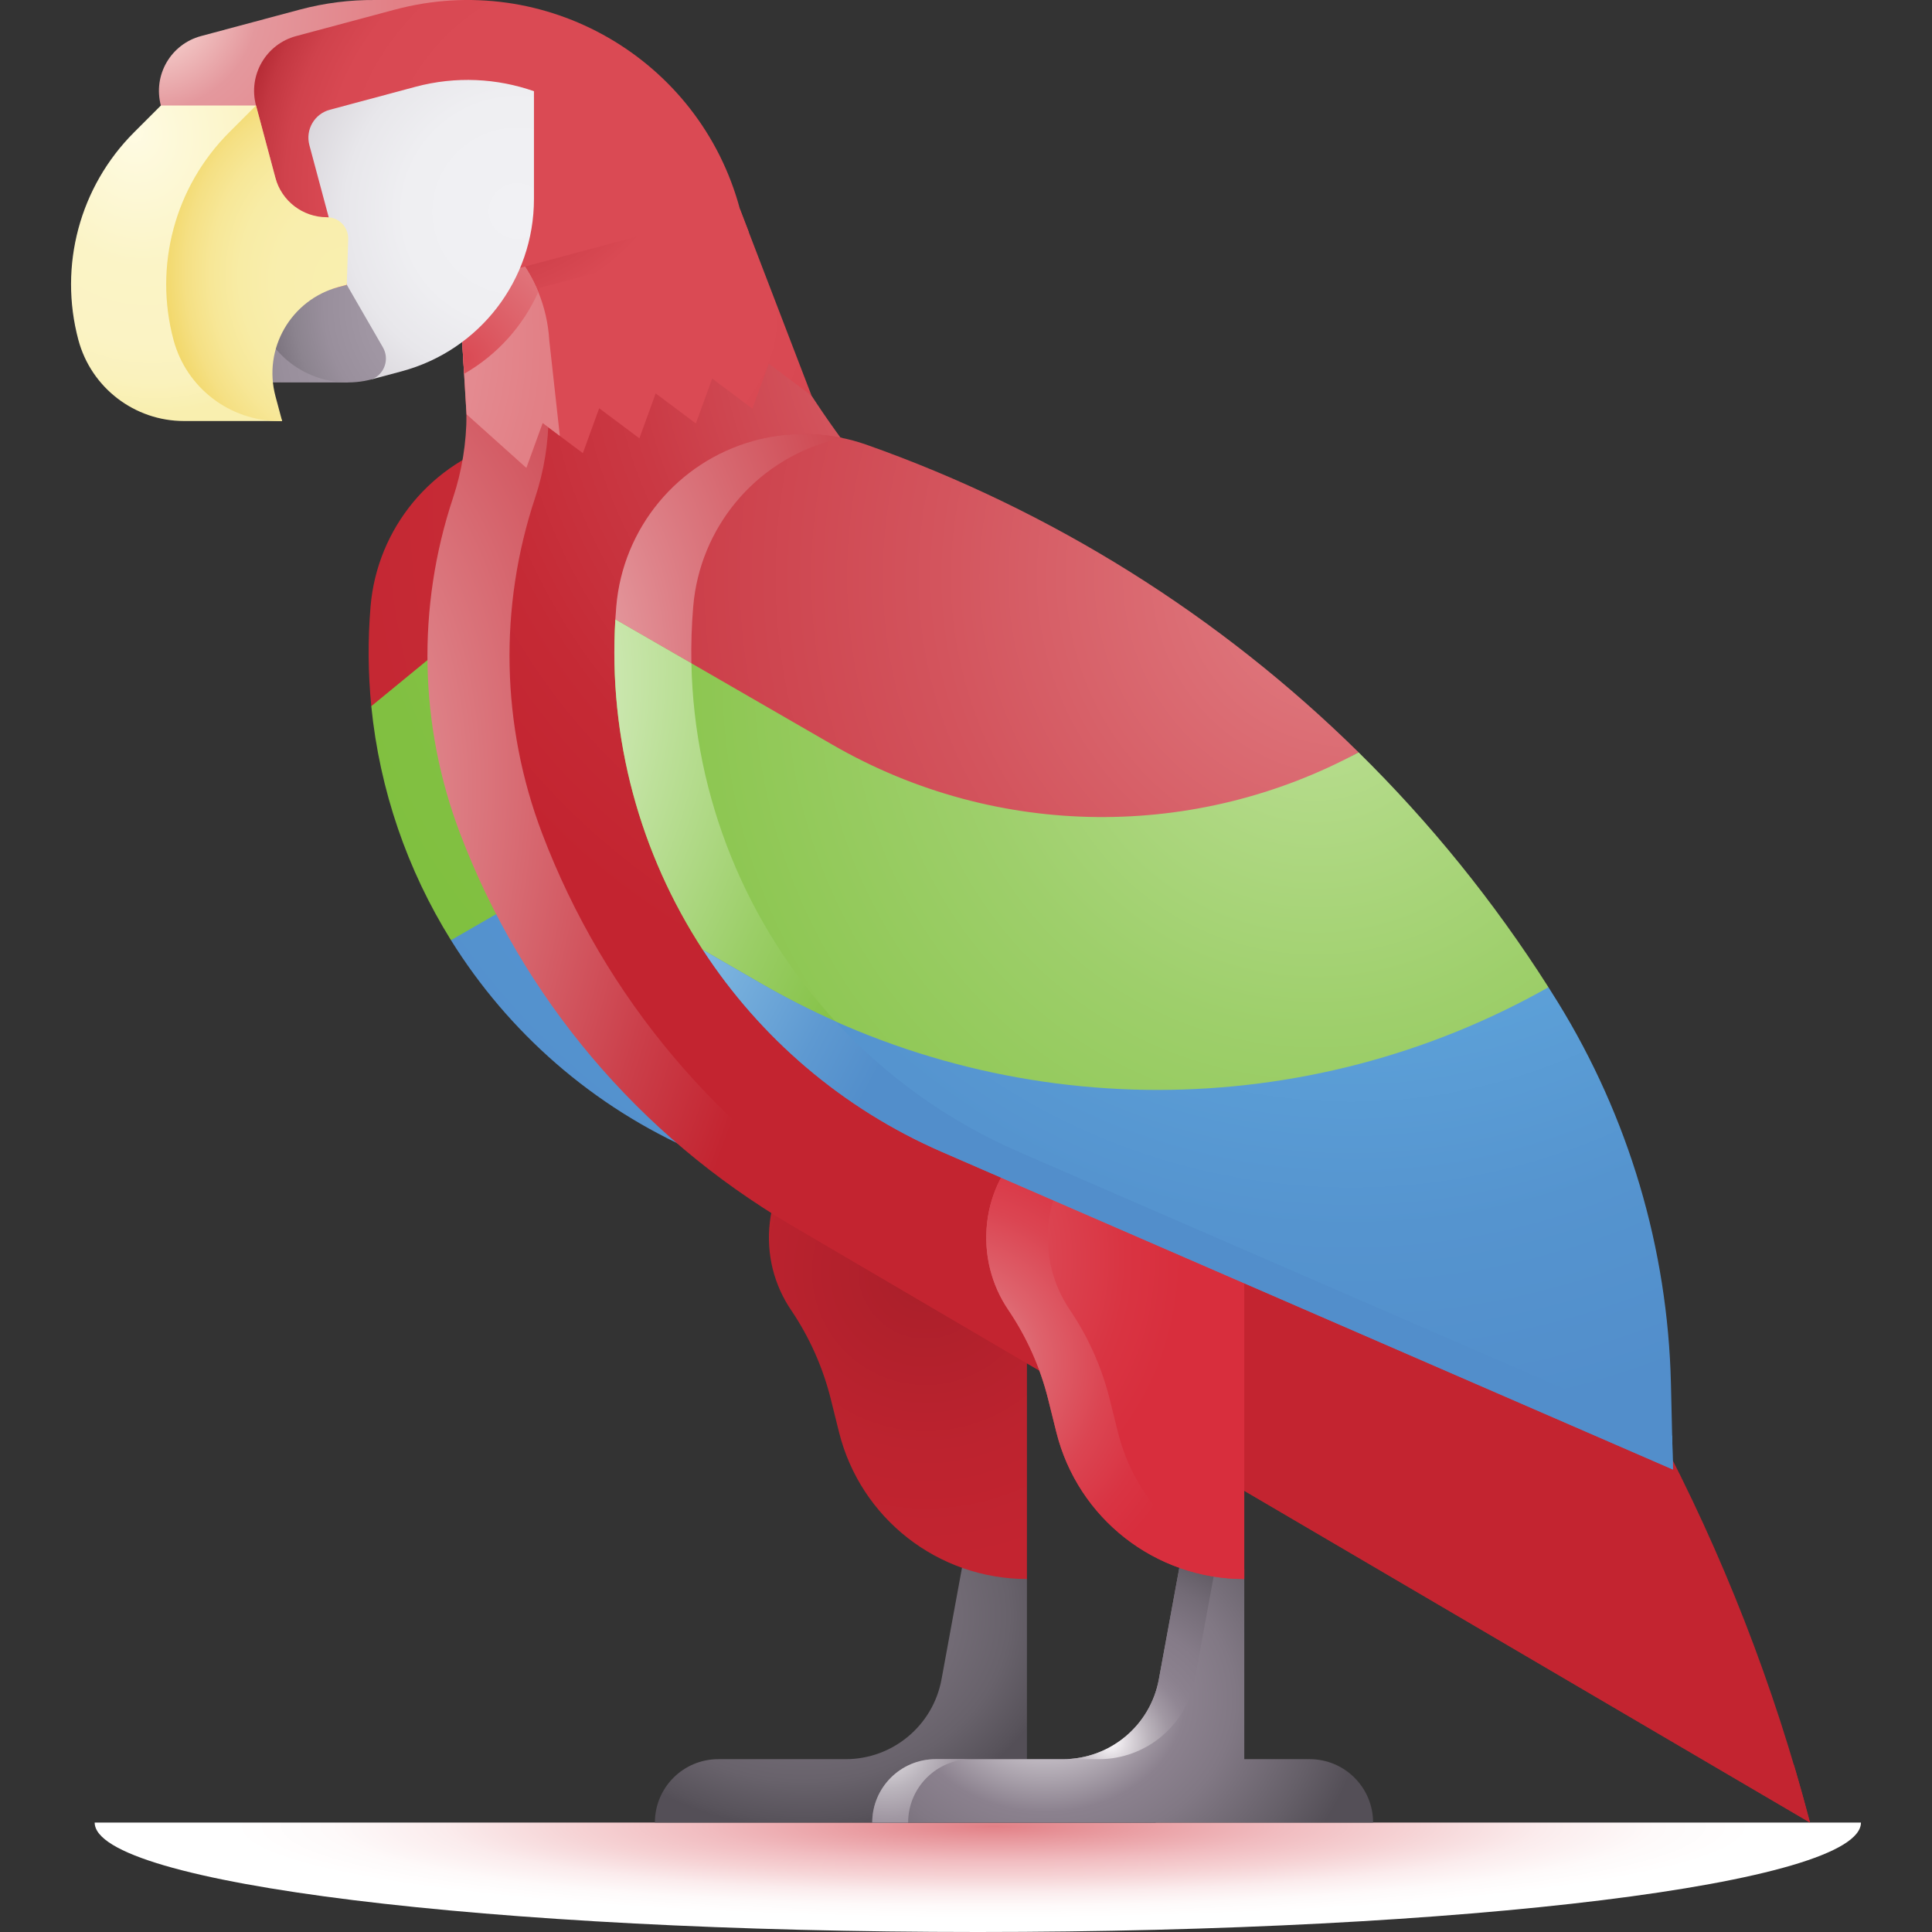 <svg id="Capa_1" enable-background="new 0 0 512 512" height="512" viewBox="0 0 512 512" width="512" xmlns="http://www.w3.org/2000/svg" xmlns:xlink="http://www.w3.org/1999/xlink"><rect x="0" y="0" width="512" height="512" fill="#333333" stroke="none"/><radialGradient id="SVGID_1_" cx="285.169" cy="133.626" gradientTransform="matrix(-.705 -.71 .708 -.703 391.426 429.98)" gradientUnits="userSpaceOnUse" r="237.287"><stop offset=".007" stop-color="#da4a54"/><stop offset=".301" stop-color="#d03944"/><stop offset=".693" stop-color="#c62a35"/><stop offset="1" stop-color="#c32430"/></radialGradient><radialGradient id="SVGID_2_" cx="270.283" cy="2570.897" gradientTransform="matrix(.931 0 0 .112 11.619 196.033)" gradientUnits="userSpaceOnUse" r="241.318"><stop offset="0" stop-color="#e28086"/><stop offset=".014" stop-color="#e38389"/><stop offset=".34" stop-color="#f1bcc0"/><stop offset=".496" stop-color="#f6d3d5"/><stop offset=".508" stop-color="#f6d5d7"/><stop offset=".649" stop-color="#fbeced"/><stop offset=".782" stop-color="#fefafa"/><stop offset=".898" stop-color="#fff"/></radialGradient><radialGradient id="SVGID_3_" cx="39.255" cy="1.872" gradientTransform="matrix(1 0 0 .949 0 .096)" gradientUnits="userSpaceOnUse" r="73.563"><stop offset=".034" stop-color="#fbe2dd"/><stop offset=".395" stop-color="#e4989d"/><stop offset=".892" stop-color="#e28086"/></radialGradient><linearGradient id="lg1"><stop offset="0" stop-color="#a298a5"/><stop offset=".426" stop-color="#a096a3"/><stop offset=".607" stop-color="#998f9c"/><stop offset=".741" stop-color="#8c848f"/><stop offset=".852" stop-color="#7b737e"/><stop offset=".948" stop-color="#645e67"/><stop offset="1" stop-color="#544f57"/></linearGradient><radialGradient id="SVGID_4_" cx="129.276" cy="88.819" gradientTransform="matrix(-.705 -.71 .708 -.703 157.438 243.03)" gradientUnits="userSpaceOnUse" r="90.142" xlink:href="#lg1"/><radialGradient id="SVGID_5_" cx="11.764" cy="-56.892" gradientTransform="matrix(.966 -.259 .314 1.171 41.838 104.405)" gradientUnits="userSpaceOnUse" r="62.408"><stop offset="0" stop-color="#fffbe4"/><stop offset=".084" stop-color="#fefade"/><stop offset=".483" stop-color="#fbf4c6"/><stop offset=".751" stop-color="#fbf3c4"/><stop offset=".892" stop-color="#faf2bc"/><stop offset="1" stop-color="#f9efaf"/></radialGradient><radialGradient id="SVGID_6_" cx="285.169" cy="133.626" gradientTransform="matrix(-.705 -.71 .708 -.703 391.426 429.98)" gradientUnits="userSpaceOnUse" r="237.287"><stop offset="0" stop-color="#6bbef6"/><stop offset=".006" stop-color="#6bbdf6"/><stop offset=".389" stop-color="#5da3de"/><stop offset=".732" stop-color="#5594d0"/><stop offset="1" stop-color="#528ecb"/></radialGradient><radialGradient id="SVGID_7_" cx="285.169" cy="118.275" gradientTransform="matrix(-.705 -.71 .708 -.703 402.3 403.832)" gradientUnits="userSpaceOnUse" r="267.376"><stop offset="0" stop-color="#9bd069"/><stop offset=".372" stop-color="#8bc650"/><stop offset=".725" stop-color="#81c041"/><stop offset="1" stop-color="#7dbe3b"/></radialGradient><radialGradient id="SVGID_8_" cx="213.127" cy="428.243" gradientTransform="matrix(1 0 0 .809 0 81.765)" gradientUnits="userSpaceOnUse" r="69.618"><stop offset=".303" stop-color="#756e78"/><stop offset=".573" stop-color="#726b75"/><stop offset=".78" stop-color="#68626b"/><stop offset=".965" stop-color="#58535b"/><stop offset="1" stop-color="#544f57"/></radialGradient><radialGradient id="SVGID_9_" cx="245.379" cy="336.94" gradientTransform="matrix(-.762 -.648 .647 -.76 214.2 752.121)" gradientUnits="userSpaceOnUse" r="77.203"><stop offset="0" stop-color="#a71f29"/><stop offset=".151" stop-color="#ae202b"/><stop offset=".627" stop-color="#bd232f"/><stop offset="1" stop-color="#c32430"/></radialGradient><linearGradient id="lg2"><stop offset="0" stop-color="#e28086"/><stop offset=".055" stop-color="#df787e"/><stop offset=".331" stop-color="#d3545d"/><stop offset=".589" stop-color="#ca3944"/><stop offset=".819" stop-color="#c52a35"/><stop offset="1" stop-color="#c32430"/></linearGradient><radialGradient id="SVGID_10_" cx="278.377" cy="85.429" gradientTransform="matrix(-.762 -.648 .647 -.76 435.073 330.812)" gradientUnits="userSpaceOnUse" r="190.305" xlink:href="#lg2"/><radialGradient id="SVGID_11_" cx="32.569" cy="247.066" gradientTransform="matrix(.356 -.935 .598 .228 -126.86 221.193)" gradientUnits="userSpaceOnUse" r="322.908"><stop offset=".017" stop-color="#ffdace"/><stop offset=".026" stop-color="#fed7cc"/><stop offset=".188" stop-color="#ebaaaa"/><stop offset=".269" stop-color="#e4989d"/><stop offset=".351" stop-color="#df858b"/><stop offset=".67" stop-color="#cb3f4a"/><stop offset=".819" stop-color="#c32430"/></radialGradient><radialGradient id="SVGID_12_" cx="277.126" cy="450.268" gradientTransform="matrix(1 0 0 .809 0 85.97)" gradientUnits="userSpaceOnUse" r="84.307"><stop offset="0" stop-color="#f9f6f9"/><stop offset=".44" stop-color="#8b818e"/><stop offset=".594" stop-color="#817884"/><stop offset=".858" stop-color="#655f68"/><stop offset="1" stop-color="#544f57"/></radialGradient><radialGradient id="SVGID_13_" cx="294.235" cy="461.386" gradientUnits="userSpaceOnUse" r="57.929"><stop offset=".016" stop-color="#f9f6f9"/><stop offset=".074" stop-color="#e1dce1"/><stop offset=".174" stop-color="#bcb5bd"/><stop offset=".266" stop-color="#a198a3"/><stop offset=".346" stop-color="#918794"/><stop offset=".405" stop-color="#8b818e"/><stop offset=".552" stop-color="#857b88"/><stop offset=".754" stop-color="#736b76"/><stop offset=".988" stop-color="#565159"/><stop offset="1" stop-color="#544f57"/></radialGradient><radialGradient id="SVGID_14_" cx="234.626" cy="461.68" gradientUnits="userSpaceOnUse" r="53.269"><stop offset=".016" stop-color="#efecef"/><stop offset=".073" stop-color="#e0dce0"/><stop offset=".232" stop-color="#bbb5bd"/><stop offset=".378" stop-color="#a198a3"/><stop offset=".505" stop-color="#918794"/><stop offset=".598" stop-color="#8b818e"/></radialGradient><radialGradient id="SVGID_15_" cx="236.48" cy="333.485" gradientTransform="matrix(-.762 -.648 .647 -.76 200.76 740.272)" gradientUnits="userSpaceOnUse" r="77.203"><stop offset="0" stop-color="#e28086"/><stop offset=".282" stop-color="#de5e67"/><stop offset=".559" stop-color="#db4350"/><stop offset=".806" stop-color="#d93442"/><stop offset="1" stop-color="#d82e3d"/></radialGradient><radialGradient id="SVGID_16_" cx="251.833" cy="360.737" gradientTransform="matrix(-.762 -.648 .647 -.76 210.169 798.19)" gradientUnits="userSpaceOnUse" r="66.972"><stop offset="0" stop-color="#e4989d"/><stop offset=".095" stop-color="#e2898f"/><stop offset=".368" stop-color="#de626c"/><stop offset=".619" stop-color="#db4552"/><stop offset=".838" stop-color="#d93443"/><stop offset="1" stop-color="#d82e3d"/></radialGradient><radialGradient id="SVGID_17_" cx="357.826" cy="153.236" gradientTransform="matrix(-.705 -.71 .708 -.703 501.382 514.941)" gradientUnits="userSpaceOnUse" r="330.889" xlink:href="#lg2"/><radialGradient id="SVGID_18_" cx="348.772" cy="179.64" gradientTransform="matrix(-.705 -.71 .708 -.703 467.244 553.492)" gradientUnits="userSpaceOnUse" r="291.445"><stop offset="0" stop-color="#bcdf95"/><stop offset=".042" stop-color="#b8dd8f"/><stop offset=".322" stop-color="#9ecf6b"/><stop offset=".583" stop-color="#8cc650"/><stop offset=".817" stop-color="#81c041"/><stop offset="1" stop-color="#7dbe3b"/></radialGradient><linearGradient id="lg3"><stop offset=".517" stop-color="#da4a54"/><stop offset=".725" stop-color="#d84852"/><stop offset=".828" stop-color="#d0424c"/><stop offset=".907" stop-color="#c33741"/><stop offset=".974" stop-color="#b12731"/><stop offset="1" stop-color="#a71f29"/></linearGradient><radialGradient id="SVGID_19_" cx="165.81" cy="83.074" gradientTransform="matrix(1 0 0 .949 0 4.275)" gradientUnits="userSpaceOnUse" r="70.763" xlink:href="#lg3"/><radialGradient id="SVGID_20_" cx="124.081" cy="26.361" gradientTransform="matrix(.963 -.268 .254 .914 -2.163 35.515)" gradientUnits="userSpaceOnUse" r="72.975"><stop offset="0" stop-color="#a71f29"/><stop offset=".828" stop-color="#da4a54"/></radialGradient><radialGradient id="SVGID_21_" cx="57.805" cy="86.073" gradientTransform="matrix(.82 -.573 .604 .864 -41.555 44.839)" gradientUnits="userSpaceOnUse" r="117.004"><stop offset="0" stop-color="#eab1b7"/><stop offset=".024" stop-color="#eaafb5"/><stop offset=".723" stop-color="#e28086"/><stop offset=".808" stop-color="#e27d83"/><stop offset=".877" stop-color="#e0737a"/><stop offset=".94" stop-color="#de626a"/><stop offset=".999" stop-color="#da4a54"/><stop offset="1" stop-color="#da4a54"/></radialGradient><radialGradient id="SVGID_22_" cx="123.202" cy="94.883" gradientTransform="matrix(.82 -.573 .604 .864 -35.075 83.51)" gradientUnits="userSpaceOnUse" r="58.94"><stop offset="0" stop-color="#da4a54"/><stop offset=".623" stop-color="#e28086"/></radialGradient><linearGradient id="lg4"><stop offset="0" stop-color="#f1f1f4"/><stop offset=".421" stop-color="#efeff2"/><stop offset=".642" stop-color="#e8e7eb"/><stop offset=".817" stop-color="#dcd9de"/><stop offset=".967" stop-color="#cbc6cd"/><stop offset="1" stop-color="#c6c1c8"/></linearGradient><radialGradient id="SVGID_23_" cx="140.053" cy="53.911" gradientTransform="matrix(1 0 0 1.212 0 -11.425)" gradientUnits="userSpaceOnUse" r="11.254" xlink:href="#lg4"/><radialGradient id="SVGID_24_" cx="118.861" cy="200.552" gradientTransform="matrix(.356 -.935 .598 .228 -43.451 265.92)" gradientUnits="userSpaceOnUse" r="215.918"><stop offset=".017" stop-color="#e4d5f4"/><stop offset=".076" stop-color="#e4cbe6"/><stop offset=".187" stop-color="#e4b2c3"/><stop offset=".289" stop-color="#e4989d"/><stop offset=".391" stop-color="#de838a"/><stop offset=".671" stop-color="#d05059"/><stop offset=".883" stop-color="#c6303b"/><stop offset="1" stop-color="#c32430"/></radialGradient><radialGradient id="SVGID_25_" cx="118.861" cy="200.552" gradientTransform="matrix(.356 -.935 .598 .228 -43.451 265.92)" gradientUnits="userSpaceOnUse" r="215.918"><stop offset=".017" stop-color="#e4d5f4"/><stop offset=".089" stop-color="#dfd9e6"/><stop offset=".223" stop-color="#d2e2c3"/><stop offset=".289" stop-color="#cbe7af"/><stop offset=".391" stop-color="#bde09a"/><stop offset=".671" stop-color="#9bce67"/><stop offset=".883" stop-color="#85c247"/><stop offset="1" stop-color="#7dbe3b"/></radialGradient><radialGradient id="SVGID_26_" cx="357.826" cy="142.418" gradientTransform="matrix(-.705 -.71 .708 -.703 509.045 496.516)" gradientUnits="userSpaceOnUse" r="237.287"><stop offset="0" stop-color="#75cef9"/><stop offset=".167" stop-color="#6cbded"/><stop offset=".487" stop-color="#5ea3da"/><stop offset=".775" stop-color="#5594cf"/><stop offset="1" stop-color="#528ecb"/></radialGradient><radialGradient id="SVGID_27_" cx="118.861" cy="200.552" gradientTransform="matrix(.356 -.935 .598 .228 -43.451 265.92)" gradientUnits="userSpaceOnUse" r="215.918"><stop offset=".29" stop-color="#b1e4f9"/><stop offset=".616" stop-color="#7eb6e0"/><stop offset=".863" stop-color="#5e99d1"/><stop offset="1" stop-color="#528ecb"/></radialGradient><radialGradient id="SVGID_28_" cx="128.073" cy="-13.138" gradientTransform="matrix(.966 -.259 .246 .916 38.542 92.106)" gradientUnits="userSpaceOnUse" r="101.059" xlink:href="#lg3"/><radialGradient id="SVGID_29_" cx="135.505" cy="-10.149" gradientTransform="matrix(1.187 -.318 .314 1.171 -20.697 110.906)" gradientUnits="userSpaceOnUse" r="57.747" xlink:href="#lg4"/><radialGradient id="SVGID_30_" cx="83.719" cy="10.432" gradientTransform="matrix(-.864 -.503 .502 -.863 189.396 132.287)" gradientUnits="userSpaceOnUse" r="59.87" xlink:href="#lg1"/><radialGradient id="SVGID_31_" cx="55.727" cy="-1.87" gradientTransform="matrix(.966 -.259 .314 1.171 38.82 93.142)" gradientUnits="userSpaceOnUse" r="57.733"><stop offset="0" stop-color="#f9efaf"/><stop offset=".317" stop-color="#f9eead"/><stop offset=".484" stop-color="#f8eca5"/><stop offset=".616" stop-color="#f7e797"/><stop offset=".73" stop-color="#f5e084"/><stop offset=".832" stop-color="#f2d86b"/><stop offset=".924" stop-color="#efce4d"/><stop offset="1" stop-color="#ecc32e"/></radialGradient><g><path d="m164.552 117.87c-9.656-3.413-20.129-3.772-29.996-1.028-20.106 5.591-34.61 23.104-36.356 43.899-.748 8.906-.664 17.738.197 26.406l44.259-1.337 53.422-55.06c-10.259-4.78-20.778-9.082-31.526-12.88z" fill="url(#SVGID_1_)"/><path d="m259.131 512c129.256 0 234.039-12.838 234.039-29.005h-468.079c0 16.167 104.783 29.005 234.04 29.005z" fill="url(#SVGID_2_)"/><path d="m123.619 4.285-.212-4.283h-24.033c-6.596-.054-13.308.771-19.989 2.561l-26.126 7c-8.016 2.148-12.773 10.387-10.625 18.403l15.442 57.632 112.786-30.221c-6.614-24.684-24.85-43.151-47.243-51.092z" fill="url(#SVGID_3_)"/><path d="m66.69 75.48-25.02 6.704 3.478 6.298c4.665 8.448 13.678 13.298 23.017 12.839l-.004.03h24.115z" fill="url(#SVGID_4_)"/><path d="m74.762 111.577-13.429-32.811 6.517-50.799h-25.216l-7.128 7.128c-14.382 14.382-19.999 35.345-14.735 54.991 3.397 12.676 14.884 21.49 28.007 21.49h.768 25.216z" fill="url(#SVGID_5_)"/><path d="m377.696 366.691c-.838-35.784-11.195-70.698-30.006-101.15-23.376-37.842-53.493-70.654-88.559-96.989l-55.36 4.696-84.257 75.911c15.135 24.313 37.501 44.163 65.058 56.136l193.657 84.139z" fill="url(#SVGID_6_)"/><path d="m186.282 115.018-87.885 72.129c2.212 22.261 9.554 43.44 21.116 62.014l139.617-80.608c-19.578-14.704-50.496-43.122-72.848-53.535z" fill="url(#SVGID_7_)"/><path d="m289.489 466.198h-17.341v-47.746l-15.585-11.837-7.047 38.41c-2.25 12.266-12.941 21.173-25.411 21.173h-33.755c-9.277 0-16.797 7.52-16.797 16.797h132.732c0-9.277-7.52-16.797-16.796-16.797z" fill="url(#SVGID_8_)"/><path d="m234.035 294.041c-15.562 1.733-28.172 14.24-30.016 29.789-1.029 8.674 1.194 16.801 5.609 23.323 4.885 7.215 8.456 15.233 10.558 23.688l2.156 8.672c5.688 22.878 26.231 38.939 49.805 38.939v-90.442c.001-20.174-17.473-36.267-38.112-33.969z" fill="url(#SVGID_9_)"/><path d="m123.63 109.799c0 7.537 4.935 16.385 2.558 23.538-9.616 28.935-6.98 55.574 3.832 84.084 16.53 43.588 39.338 83.581 79.55 107.166l270.087 158.409c-18.98-72.637-54.635-139.847-104.134-196.293l-70.502-80.397-61.774-65.62c-10.433-11.082-19.86-23.07-28.171-35.821l-16.981-19.125z" fill="url(#SVGID_10_)"/><path d="m231.32 324.586c-40.212-23.584-71.15-60.21-87.68-103.798-10.812-28.51-11.465-59.875-1.849-88.81 2.377-7.153 3.589-14.641 3.589-22.179l57.564-18.599-4.849-5.461-74.465 24.059c0 7.537-1.212 15.026-3.589 22.179-9.616 28.935-8.963 60.3 1.849 88.81 16.53 43.588 47.468 80.214 87.68 103.798l270.087 158.409c-1.336-5.111-2.754-10.195-4.253-15.251z" fill="url(#SVGID_11_)"/><path d="m347.086 466.198h-17.341v-47.746l-15.585-11.837-7.047 38.41c-2.25 12.266-12.941 21.173-25.411 21.173h-33.754c-9.277 0-16.797 7.52-16.797 16.797h132.732c0-9.277-7.52-16.797-16.797-16.797z" fill="url(#SVGID_12_)"/><path d="m316.629 445.025 5.883-32.066-8.352-6.343-7.047 38.41c-2.25 12.266-12.941 21.173-25.411 21.173h9.516c12.47-.001 23.161-8.908 25.411-21.174z" fill="url(#SVGID_13_)"/><path d="m257.463 466.198h-9.516c-9.277 0-16.797 7.52-16.797 16.796h9.516c.001-9.276 7.521-16.796 16.797-16.796z" fill="url(#SVGID_14_)"/><path d="m291.632 294.041c-15.562 1.733-28.172 14.24-30.016 29.789-1.029 8.674 1.194 16.801 5.609 23.323 4.885 7.215 8.456 15.233 10.558 23.688l2.156 8.672c5.688 22.878 26.231 38.939 49.806 38.939v-90.442c0-20.174-17.474-36.267-38.113-33.969z" fill="url(#SVGID_15_)"/><path d="m296.252 379.514-2.156-8.672c-2.102-8.455-5.673-16.474-10.558-23.688-4.415-6.521-6.638-14.648-5.609-23.323 1.673-14.106 12.205-25.708 25.764-29.034-3.81-.93-7.87-1.222-12.061-.755-15.562 1.733-28.172 14.24-30.016 29.789-1.029 8.674 1.194 16.801 5.609 23.323 4.885 7.215 8.456 15.233 10.558 23.688l2.156 8.672c5.688 22.878 26.231 38.939 49.805 38.939v-2.657c-16.279-5.46-29.171-18.904-33.492-36.282z" fill="url(#SVGID_16_)"/><path d="m360.043 199.375c-36.718-36.157-81.142-64.105-130.371-81.505-9.656-3.413-20.129-3.772-29.996-1.028-20.106 5.591-34.61 23.104-36.356 43.899-.095 1.135-.177 2.269-.245 3.402l96.055 92.46z" fill="url(#SVGID_17_)"/><path d="m360.043 199.375c-42.823 23.116-95.622 23.28-139.417-2.005l-57.551-33.227c-1.911 31.641 6.632 62.194 23.207 87.604l51.677 39.197 125.923 29.647 46.476-58.96c-14.45-22.726-31.355-43.586-50.315-62.256z" fill="url(#SVGID_18_)"/><path d="m123.63 109.799-1.176-19.633c-1.073-17.906-13.876-32.936-31.384-36.843l105.009 2.055s18.997 49.484 18.997 49.485l-11.352-8.485-4.334 11.915-10.655-7.976-4.32 11.911-10.652-7.977-4.321 11.911-10.654-7.977-4.321 11.911-10.651-7.977-4.314 11.909c-.001 0-15.872-14.228-15.872-14.229z" fill="url(#SVGID_19_)"/><path d="m143.135 76.274 55.28-14.812c-1.424-3.709-2.336-6.084-2.336-6.084l-105.009-2.055c17.508 3.907 30.311 18.937 31.384 36.843l.533 8.903c9.083-5.191 16.149-13.246 20.148-22.795z" fill="url(#SVGID_20_)"/><path d="m145.563 90.166c-1.073-17.906-13.876-32.936-31.384-36.843l81.9 2.055-105.009-2.055c17.508 3.907 30.311 18.937 31.384 36.843l1.176 19.633c0 .001 15.871 14.229 15.871 14.229l4.314-11.909 4.552 3.409z" fill="url(#SVGID_21_)"/><path d="m122.454 90.166.533 8.903c8.731-4.99 15.599-12.626 19.669-21.693-4.633-11.347-14.314-20.192-26.512-23.562l-25.074-.491c17.508 3.907 30.311 18.937 31.384 36.843z" fill="url(#SVGID_22_)"/><path d="m114.179 53.323c.662.148 1.317.312 1.966.491l30.65.6v-.272z" fill="url(#SVGID_23_)"/><path d="m183.711 160.741c1.746-20.796 16.25-38.309 36.356-43.9 1.051-.292 2.11-.549 3.173-.771-7.772-1.622-15.853-1.373-23.564.771-20.106 5.591-34.61 23.104-36.356 43.899-.095 1.135-.177 2.269-.245 3.402l20.155 11.637c-.099-4.977.057-9.996.481-15.038z" fill="url(#SVGID_24_)"/><path d="m163.075 164.143c-1.911 31.641 6.632 62.194 23.207 87.604l15.445 8.917c6.439 3.717 13.01 7.061 19.685 10.034-23.54-25.564-37.466-59.209-38.182-94.918z" fill="url(#SVGID_25_)"/><path d="m201.728 260.664-15.445-8.917c15.09 23.133 36.836 42.004 63.409 53.549l193.657 84.139-.533-22.744c-.838-35.784-11.195-70.698-30.006-101.15-.809-1.309-1.626-2.613-2.451-3.91-63.602 35.955-142.993 36.93-208.631-.967z" fill="url(#SVGID_26_)"/><path d="m186.282 251.747c15.09 23.133 36.836 42.004 63.41 53.549l193.657 84.139-.21-8.95-173.057-75.189c-18.878-8.202-35.32-20.101-48.67-34.598-6.675-2.973-13.246-6.316-19.685-10.034z" fill="url(#SVGID_27_)"/><path d="m196.079 55.378-112.786 30.221-15.443-57.632c-2.148-8.016 2.609-16.255 10.625-18.403l26.126-7.001c39.846-10.676 80.801 12.97 91.478 52.815z" fill="url(#SVGID_28_)"/><path d="m81.989 38.465 16.622 62.035 7.859-2.106c20.664-5.537 35.033-24.263 35.033-45.655v-28.57c-9.792-3.42-20.671-4.041-31.424-1.16l-22.674 6.076c-4.086 1.094-6.511 5.294-5.416 9.38z" fill="url(#SVGID_29_)"/><path d="m66.886 82.184 25.02-6.704 9.57 16.577c1.791 3.103.444 7.073-2.866 8.444-11.059 2.963-22.713-1.995-28.247-12.018z" fill="url(#SVGID_30_)"/><path d="m73.005 105.018c-3.379-12.611 4.105-25.573 16.716-28.953l2.186-.586.366-12.103c.096-3.178-2.454-5.806-5.633-5.806-6.404 0-12.01-4.301-13.667-10.487l-5.123-19.116-7.128 7.128c-14.382 14.382-19.999 35.345-14.735 54.991 3.397 12.676 14.884 21.49 28.007 21.49h.768z" fill="url(#SVGID_31_)"/></g></svg>